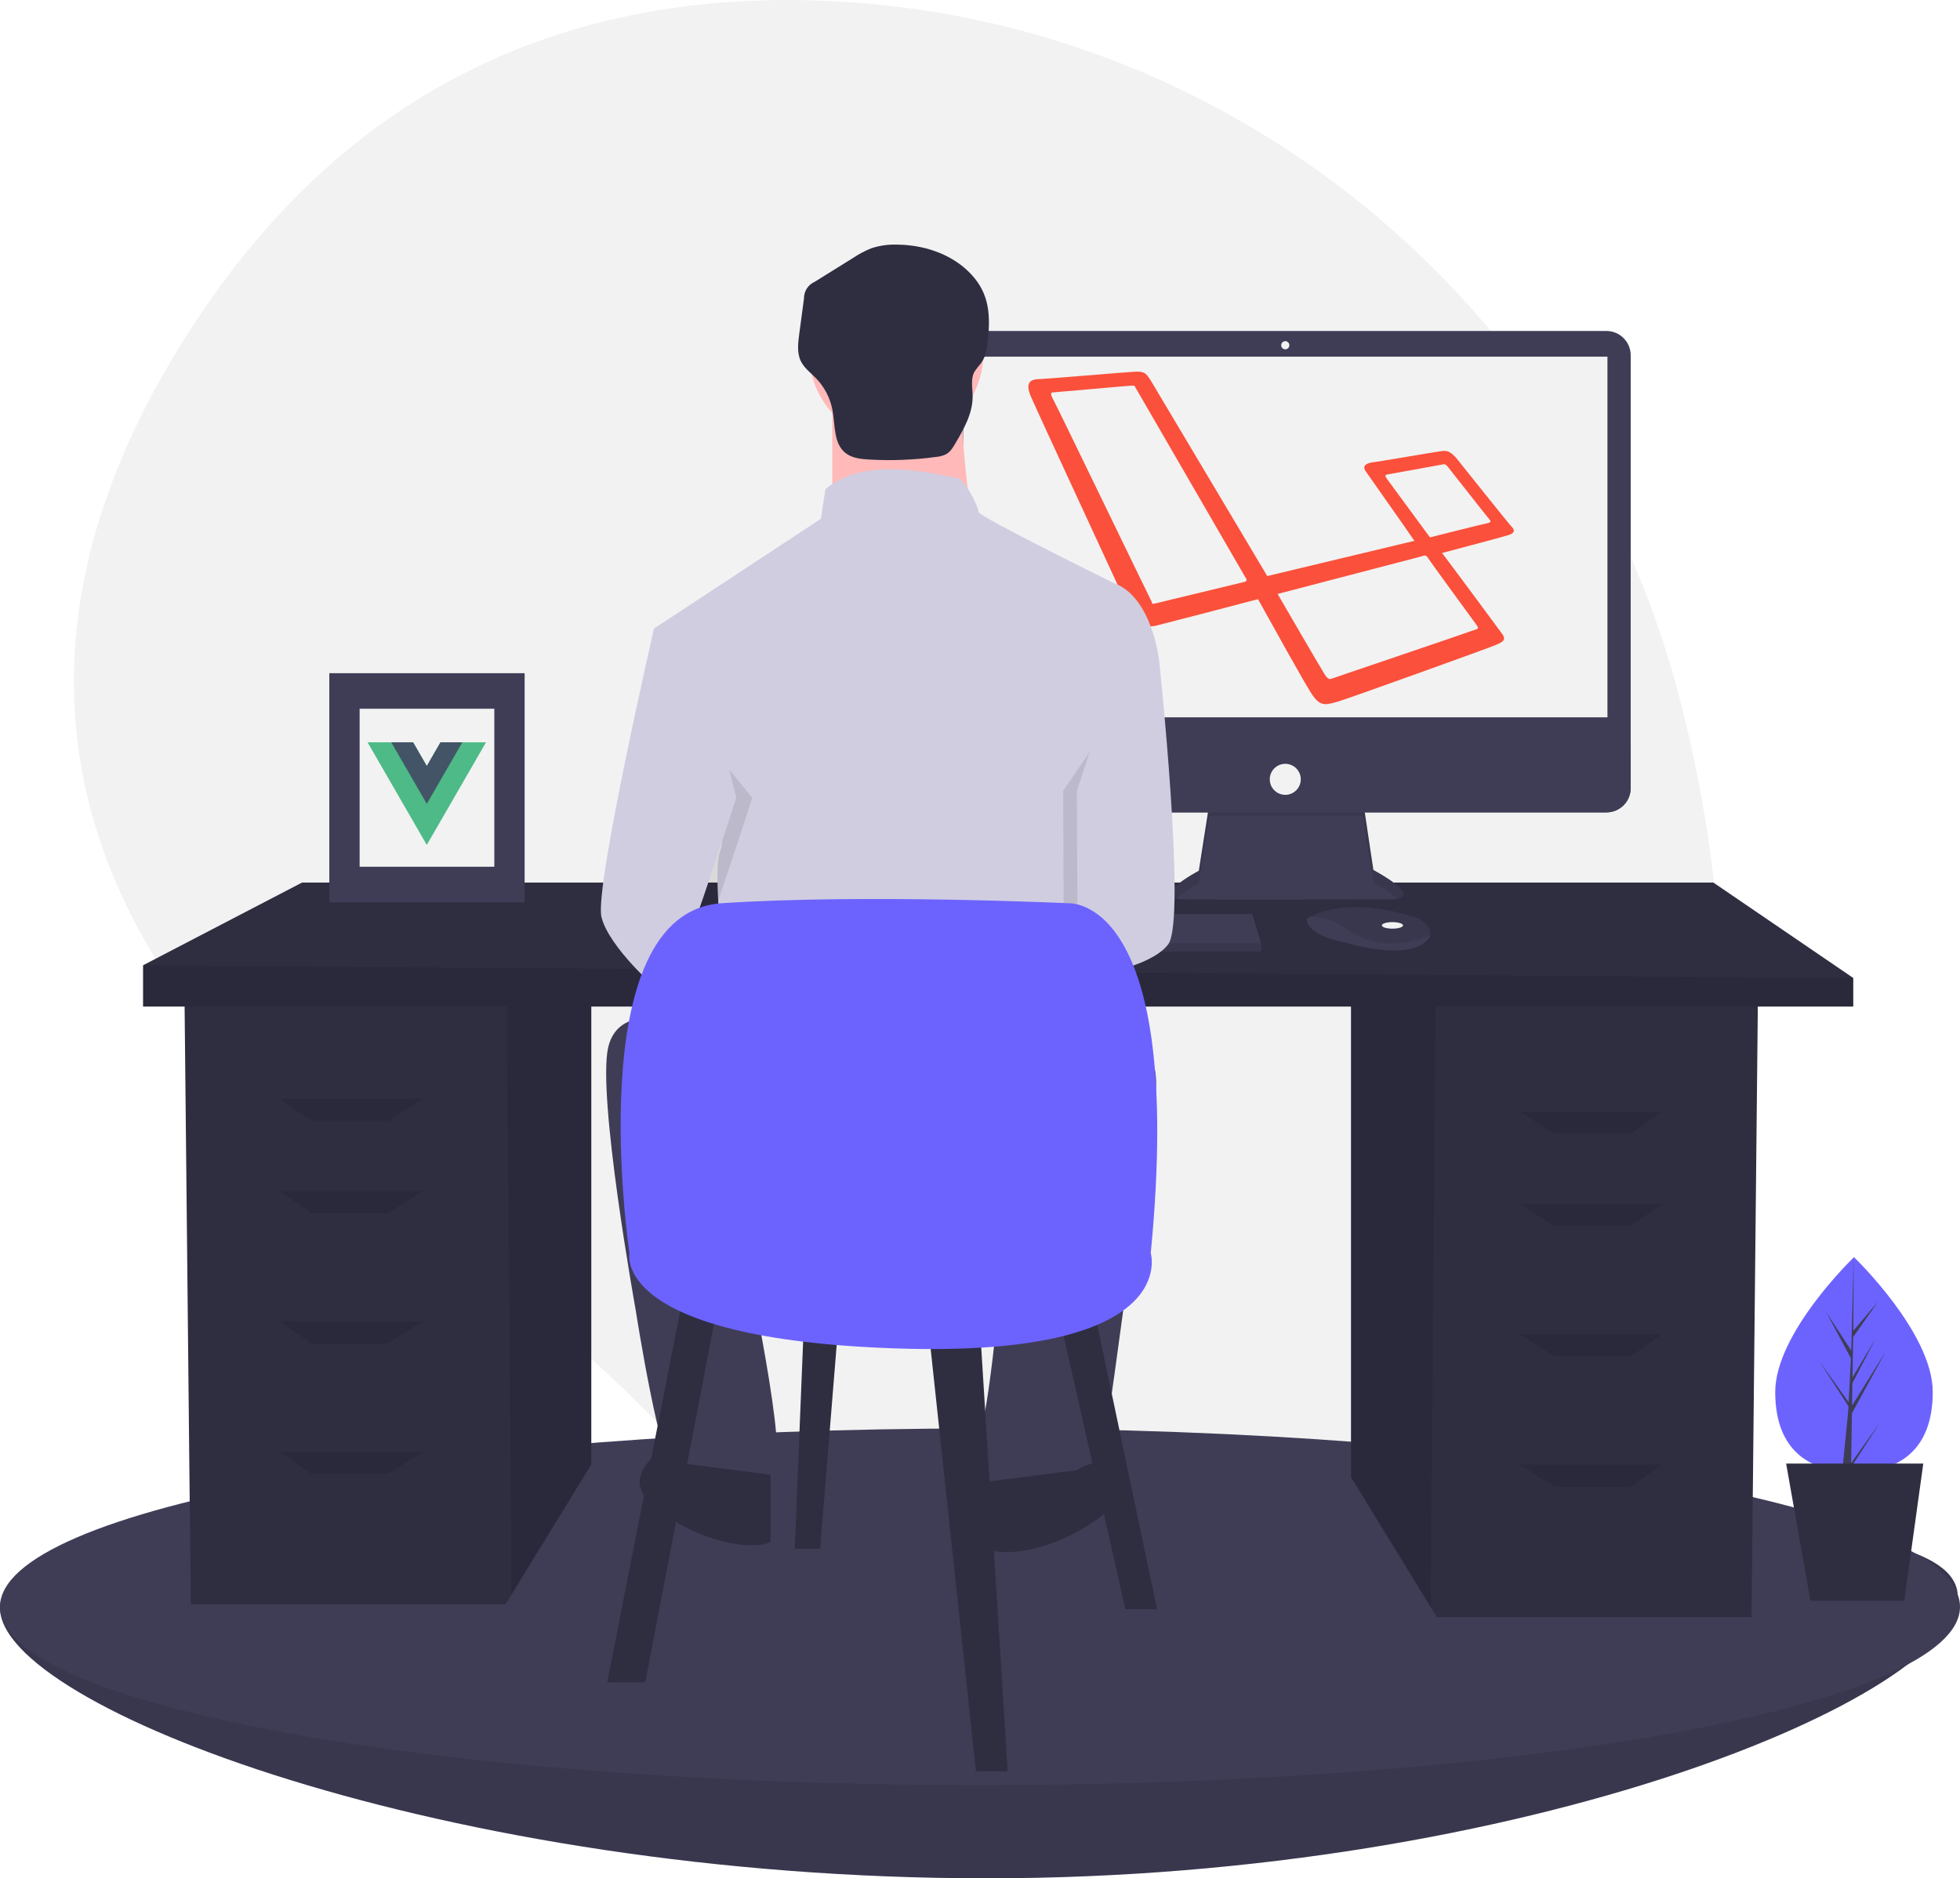 <svg width="555" height="532" viewBox="0 0 555 532" fill="none" xmlns="http://www.w3.org/2000/svg">
<g clip-path="url(#clip0_56_252)">
<path d="M475.952 199.094C447.066 85.436 347.256 3.391 230.101 0.1C168.164 -1.64 102.99 18.915 55.538 90.843C-29.288 219.422 60.75 308.274 123.523 350.495C153.849 370.934 181.175 395.51 204.709 423.511C247.11 473.858 328.679 536.421 425.824 438.394C496.235 367.344 495.193 274.801 475.952 199.094Z" fill="#F2F2F2"/>
<path d="M554.357 452.205C554.357 480.104 432.688 532 279.429 532C126.17 532 0 483.321 0 455.422C0 427.523 126.17 430.969 279.429 430.969C432.688 430.969 554.357 424.306 554.357 452.205Z" fill="#3F3D56"/>
<path opacity="0.1" d="M554.357 452.205C554.357 480.104 432.688 532 279.429 532C126.17 532 0 483.321 0 455.422C0 427.523 126.17 430.969 279.429 430.969C432.688 430.969 554.357 424.306 554.357 452.205Z" fill="black"/>
<path d="M277.5 505.616C430.759 505.616 555 482.999 555 455.1C555 427.201 430.759 404.585 277.5 404.585C124.241 404.585 0 427.201 0 455.1C0 482.999 124.241 505.616 277.5 505.616Z" fill="#3F3D56"/>
<path d="M382.557 283.298V418.4L405.141 455.228L406.86 458.029H495.971L497.771 283.298H382.557Z" fill="#2F2E41"/>
<path opacity="0.1" d="M382.557 283.298V418.4L405.141 455.228L406.527 283.298H382.557Z" fill="black"/>
<path d="M167.431 279.695V414.796L144.847 451.625L143.128 454.426H54.017L52.217 279.695H167.431Z" fill="#2F2E41"/>
<path opacity="0.1" d="M167.431 279.695V414.796L144.847 451.625L143.461 279.695H167.431Z" fill="black"/>
<path d="M524.774 276.993V285.099H40.516V273.391L85.521 249.973H485.169L524.774 276.993Z" fill="#2F2E41"/>
<path opacity="0.1" d="M524.774 276.993V285.099H40.516V273.391L524.774 276.993Z" fill="black"/>
<path opacity="0.1" d="M109.824 317.524H88.221L79.22 311.219H119.725L109.824 317.524Z" fill="black"/>
<path opacity="0.1" d="M109.824 343.643H88.221L79.22 337.338H119.725L109.824 343.643Z" fill="black"/>
<path opacity="0.1" d="M109.824 380.571H88.221L79.22 374.266H119.725L109.824 380.571Z" fill="black"/>
<path opacity="0.1" d="M109.824 417.499H88.221L79.22 411.194H119.725L109.824 417.499Z" fill="black"/>
<path opacity="0.1" d="M440.164 321.126H461.767L470.767 314.822H430.263L440.164 321.126Z" fill="black"/>
<path opacity="0.1" d="M440.164 347.246H461.767L470.767 340.941H430.263L440.164 347.246Z" fill="black"/>
<path opacity="0.1" d="M440.164 384.174H461.767L470.767 377.869H430.263L440.164 384.174Z" fill="black"/>
<path opacity="0.1" d="M440.164 421.102H461.767L470.767 414.796H430.263L440.164 421.102Z" fill="black"/>
<path d="M342.464 227.434L339.461 246.616C339.461 246.616 324.68 254.473 335.073 254.704C345.466 254.935 394.429 254.704 394.429 254.704C394.429 254.704 403.898 254.704 388.886 246.384L385.884 226.279L342.464 227.434Z" fill="#3F3D56"/>
<path opacity="0.1" d="M332.982 254.496C335.001 252.863 337.17 251.426 339.461 250.205L342.464 231.023L385.884 231.064L388.886 249.974C391.353 251.248 393.679 252.779 395.824 254.542C397.752 254.102 399.859 252.466 388.886 246.384L385.884 226.279L342.464 227.434L339.461 246.616C339.461 246.616 327.041 253.219 332.982 254.496Z" fill="black"/>
<path d="M454.875 93.742H273.011C269.212 93.742 266.133 96.823 266.133 100.624V223.209C266.133 227.01 269.212 230.092 273.011 230.092H454.875C458.673 230.092 461.753 227.01 461.753 223.209V100.624C461.753 96.823 458.673 93.742 454.875 93.742Z" fill="#3F3D56"/>
<path d="M455.17 101.021H272.715V203.168H455.17V101.021Z" fill="#F2F2F2"/>
<path d="M363.943 98.941C364.58 98.941 365.097 98.424 365.097 97.786C365.097 97.148 364.58 96.63 363.943 96.63C363.305 96.63 362.788 97.148 362.788 97.786C362.788 98.424 363.305 98.941 363.943 98.941Z" fill="#F2F2F2"/>
<path d="M461.753 211.257V223.209C461.753 224.113 461.575 225.008 461.229 225.843C460.884 226.678 460.377 227.437 459.738 228.076C459.1 228.715 458.342 229.222 457.507 229.568C456.672 229.914 455.778 230.092 454.875 230.092H273.011C272.107 230.092 271.213 229.914 270.378 229.568C269.544 229.222 268.786 228.715 268.147 228.076C267.508 227.437 267.002 226.678 266.656 225.843C266.31 225.008 266.133 224.113 266.133 223.209V211.257H461.753Z" fill="#3F3D56"/>
<path d="M363.943 225.123C366.366 225.123 368.331 223.157 368.331 220.732C368.331 218.307 366.366 216.341 363.943 216.341C361.519 216.341 359.554 218.307 359.554 220.732C359.554 223.157 361.519 225.123 363.943 225.123Z" fill="#F2F2F2"/>
<path d="M357.104 267.183V269.495H232.85V267.646L233.021 267.183L236.083 258.864H354.564L357.104 267.183Z" fill="#3F3D56"/>
<path d="M404.922 264.921C404.695 265.889 403.841 266.911 401.91 267.877C394.981 271.343 380.893 266.953 380.893 266.953C380.893 266.953 370.038 265.104 370.038 260.251C370.343 260.042 370.661 259.853 370.99 259.684C373.903 258.142 383.561 254.337 400.687 259.845C401.949 260.242 403.076 260.981 403.942 261.98C404.326 262.358 404.615 262.821 404.786 263.333C404.956 263.844 405.002 264.388 404.922 264.921Z" fill="#3F3D56"/>
<path opacity="0.1" d="M404.922 264.921C396.441 268.173 388.882 268.415 381.124 263.024C377.212 260.306 373.657 259.633 370.99 259.684C373.903 258.142 383.561 254.337 400.687 259.845C401.949 260.242 403.076 260.981 403.942 261.98C404.326 262.358 404.615 262.821 404.785 263.333C404.956 263.844 405.002 264.388 404.922 264.921Z" fill="black"/>
<path d="M394.288 263.024C395.947 263.024 397.291 262.61 397.291 262.099C397.291 261.589 395.947 261.175 394.288 261.175C392.63 261.175 391.286 261.589 391.286 262.099C391.286 262.61 392.63 263.024 394.288 263.024Z" fill="#F2F2F2"/>
<path opacity="0.1" d="M357.104 267.183V269.495H232.85V267.646L233.021 267.183H357.104Z" fill="black"/>
<path d="M428.111 149.263C427.131 148.282 414.55 132.423 412.426 129.808C410.138 127.192 409.158 127.682 407.687 127.846C406.217 128.009 390.368 130.789 388.571 130.952C386.774 131.279 385.63 131.933 386.774 133.568C387.754 135.039 398.211 149.754 400.498 153.187L358.834 163.16L325.829 107.736C324.522 105.774 324.195 105.12 321.254 105.284C318.313 105.447 295.275 107.409 293.641 107.409C292.007 107.573 290.21 108.226 291.844 112.15C293.478 116.074 319.62 172.316 320.274 173.951C320.927 175.586 322.888 178.202 327.3 177.221C331.875 176.076 347.56 171.989 356.22 169.7C360.795 177.875 369.944 194.551 371.742 197.003C374.029 200.273 375.663 199.619 379.094 198.638C381.872 197.821 421.902 183.433 423.7 182.616C425.497 181.798 426.641 181.308 425.334 179.509C424.353 178.202 413.896 163.978 408.341 156.62C412.099 155.639 425.66 152.043 427.131 151.552C428.765 151.062 429.092 150.244 428.111 149.263V149.263ZM352.462 164.795C351.971 164.959 328.607 170.517 327.463 170.844C326.156 171.171 326.156 171.008 326.156 170.517C325.829 170.027 298.38 113.131 297.889 112.477C297.563 111.823 297.563 111.169 297.889 111.169C298.216 111.169 319.947 109.207 320.601 109.207C321.418 109.207 321.254 109.371 321.581 109.861C321.581 109.861 352.135 162.67 352.625 163.487C353.279 164.305 352.952 164.632 352.462 164.795V164.795ZM418.144 177.057C418.471 177.711 418.961 178.038 417.654 178.365C416.51 178.856 378.277 191.771 377.46 192.098C376.643 192.425 376.153 192.589 375.173 191.118C374.192 189.646 361.775 168.228 361.775 168.228L402.459 157.601C403.439 157.274 403.766 157.111 404.42 158.092C405.073 159.236 417.818 176.567 418.144 177.057V177.057ZM420.759 148.282C419.778 148.446 404.91 152.206 404.91 152.206L392.656 135.53C392.329 135.039 392.002 134.549 392.819 134.385C393.636 134.222 407.524 131.77 408.178 131.606C408.831 131.443 409.321 131.279 410.138 132.424C410.955 133.404 421.412 146.811 421.902 147.301C422.393 147.792 421.739 148.119 420.759 148.282V148.282Z" fill="#FB503B"/>
<path d="M253.795 124.932C267.379 124.932 278.391 113.913 278.391 100.32C278.391 86.727 267.379 75.708 253.795 75.708C240.21 75.708 229.198 86.727 229.198 100.32C229.198 113.913 240.21 124.932 253.795 124.932Z" fill="#FFB9B9"/>
<path d="M235.671 112.626V151.487H275.802C275.802 151.487 270.624 119.103 273.213 109.388L235.671 112.626Z" fill="#FFB9B9"/>
<path d="M315.286 165.089C315.286 165.089 277.097 146.306 277.097 145.01C277.097 143.715 273.213 135.295 270.624 135.295C268.035 135.295 246.027 128.171 233.729 138.534L232.434 146.953L185.183 178.043L198.128 225.324C198.128 225.324 206.543 234.391 203.954 240.868C201.365 247.345 205.896 280.377 205.896 280.377L307.519 277.139V233.096C307.519 233.096 310.755 222.733 312.697 219.495C314.639 216.256 312.697 206.541 312.697 206.541L328.232 187.11C328.232 187.11 326.29 168.975 315.286 165.089Z" fill="#D0CDE1"/>
<path opacity="0.1" d="M186.801 193.911L189.714 178.043C189.714 178.043 172.885 251.231 174.826 259.651C176.768 268.071 191.008 281.025 192.95 281.673C194.892 282.32 213.016 225.972 213.016 225.972L186.801 193.911Z" fill="black"/>
<path d="M196.187 176.099L185.183 178.043C185.183 178.043 168.354 251.231 170.295 259.651C172.237 268.071 186.477 281.025 188.419 281.673C190.361 282.32 208.485 225.972 208.485 225.972L196.187 176.099Z" fill="#D0CDE1"/>
<path opacity="0.1" d="M318.846 197.797L324.348 187.11C324.348 187.11 332.115 260.299 326.937 267.424C321.759 274.548 301.275 277.214 301.275 277.214L301.046 224.028L318.846 197.797Z" fill="black"/>
<path d="M319.817 178.69L328.232 187.11C328.232 187.11 335.999 260.299 330.821 267.424C325.643 274.548 305.159 277.214 305.159 277.214L304.93 224.028L319.817 178.69Z" fill="#D0CDE1"/>
<path d="M194.245 290.093C194.245 290.093 175.474 282.968 172.237 296.57C169.001 310.171 180.005 371.054 180.005 371.054C180.005 371.054 187.125 417.04 191.656 418.335C196.187 419.63 216.252 420.278 219.489 414.449C222.725 408.62 209.779 349.032 209.779 349.032L284.864 347.737C284.864 347.737 280.333 399.552 277.744 404.086C275.155 408.62 275.155 424.164 277.744 424.164C280.333 424.164 308.813 422.869 310.755 418.983C312.697 415.097 323.701 327.659 323.701 327.659C323.701 327.659 332.763 297.217 322.406 299.16C312.05 301.103 194.245 290.093 194.245 290.093Z" fill="#3F3D56"/>
<path d="M304.93 416.392C304.93 416.392 311.402 411.858 314.639 416.392C317.875 420.926 319.17 426.107 304.93 433.88C290.689 441.652 279.686 439.709 279.686 438.413V419.63L304.93 416.392Z" fill="#2F2E41"/>
<path d="M192.95 414.449C192.95 414.449 186.477 409.915 183.241 414.449C180.005 418.983 178.71 424.164 192.95 431.937C207.19 439.709 218.194 437.766 218.194 436.47V417.687L192.95 414.449Z" fill="#2F2E41"/>
<path d="M253.954 69.286C251.504 69.201 249.058 69.55 246.73 70.317C244.924 71.043 243.199 71.956 241.583 73.041L230.724 79.798C229.802 80.198 229.019 80.861 228.473 81.705C227.928 82.549 227.645 83.536 227.659 84.541L226.302 94.71C225.959 97.276 225.644 100.02 226.792 102.34C227.75 104.277 229.577 105.602 231.08 107.154C233.484 109.648 235.103 112.795 235.734 116.202C236.511 120.448 236.013 125.561 239.371 128.27C241.189 129.737 243.667 130.015 245.999 130.151C252.374 130.523 258.771 130.277 265.099 129.415C266.105 129.34 267.086 129.065 267.985 128.606C269.127 127.931 269.845 126.738 270.517 125.594C272.942 121.463 275.441 117.068 275.415 112.277C275.402 109.907 274.796 107.361 275.933 105.282C276.534 104.398 277.187 103.551 277.887 102.743C279.295 100.763 279.569 98.219 279.798 95.8C280.531 88.072 279.765 82.192 274.073 76.748C268.76 71.667 261.2 69.333 253.954 69.286Z" fill="#2F2E41"/>
<path d="M193.534 366.61L171.932 476.493H182.733L203.435 368.412L193.534 366.61Z" fill="#2F2E41"/>
<path d="M262.842 375.618L276.344 501.712H285.345L277.244 372.015L262.842 375.618Z" fill="#2F2E41"/>
<path d="M299.747 372.015L318.649 455.778H327.65L309.648 370.213L299.747 372.015Z" fill="#2F2E41"/>
<path d="M227.738 372.015L225.038 438.665H232.239L237.64 372.015H227.738Z" fill="#2F2E41"/>
<path d="M178.232 354.902C178.232 354.902 163.831 258.529 204.335 255.827C244.84 253.125 302.447 255.827 302.447 255.827C302.447 255.827 335.751 253.125 325.85 354.902C325.85 354.902 334.851 384.624 253.841 381.922C172.832 379.22 178.232 354.902 178.232 354.902Z" fill="#6C63FF"/>
<path d="M547.283 394.257C547.283 411.062 537.298 416.93 524.982 416.93C512.666 416.93 502.682 411.062 502.682 394.257C502.682 377.451 524.982 356.072 524.982 356.072C524.982 356.072 547.283 377.451 547.283 394.257Z" fill="#6C63FF"/>
<path d="M524.398 400.295L533.903 382.895L524.434 398.088L524.537 391.765L531.087 379.176L524.564 390.091L524.748 378.717L531.763 368.695L524.777 376.928L524.893 356.072L524.199 382.499L517.095 371.619L524.113 384.729L523.449 397.432L523.429 397.095L515.207 385.6L523.404 398.286L523.321 399.875L523.306 399.899L523.313 400.029L521.627 416.981H523.879L524.15 415.611L532.327 402.955L524.17 414.36L524.398 400.295Z" fill="#3F3D56"/>
<path d="M539.225 453.385H512.638L505.767 414.526H544.602L539.225 453.385Z" fill="#2F2E41"/>
<path d="M148.557 190.673H93.25V255.556H148.557V190.673Z" fill="#3F3D56"/>
<path d="M139.975 200.741H101.832V245.488H139.975V200.741Z" fill="#F2F2F2"/>
<path d="M124.727 210.244L120.853 216.957L116.98 210.244H104.082L120.853 239.312L137.625 210.244H124.727Z" fill="#4DBA87"/>
<path d="M124.727 210.244L120.853 216.957L116.98 210.244H110.79L120.853 227.684L130.916 210.244H124.727Z" fill="#435466"/>
</g>
<defs>
<clipPath id="clip0_56_252">
<rect width="555" height="532" fill="white"/>
</clipPath>
</defs>
</svg>
